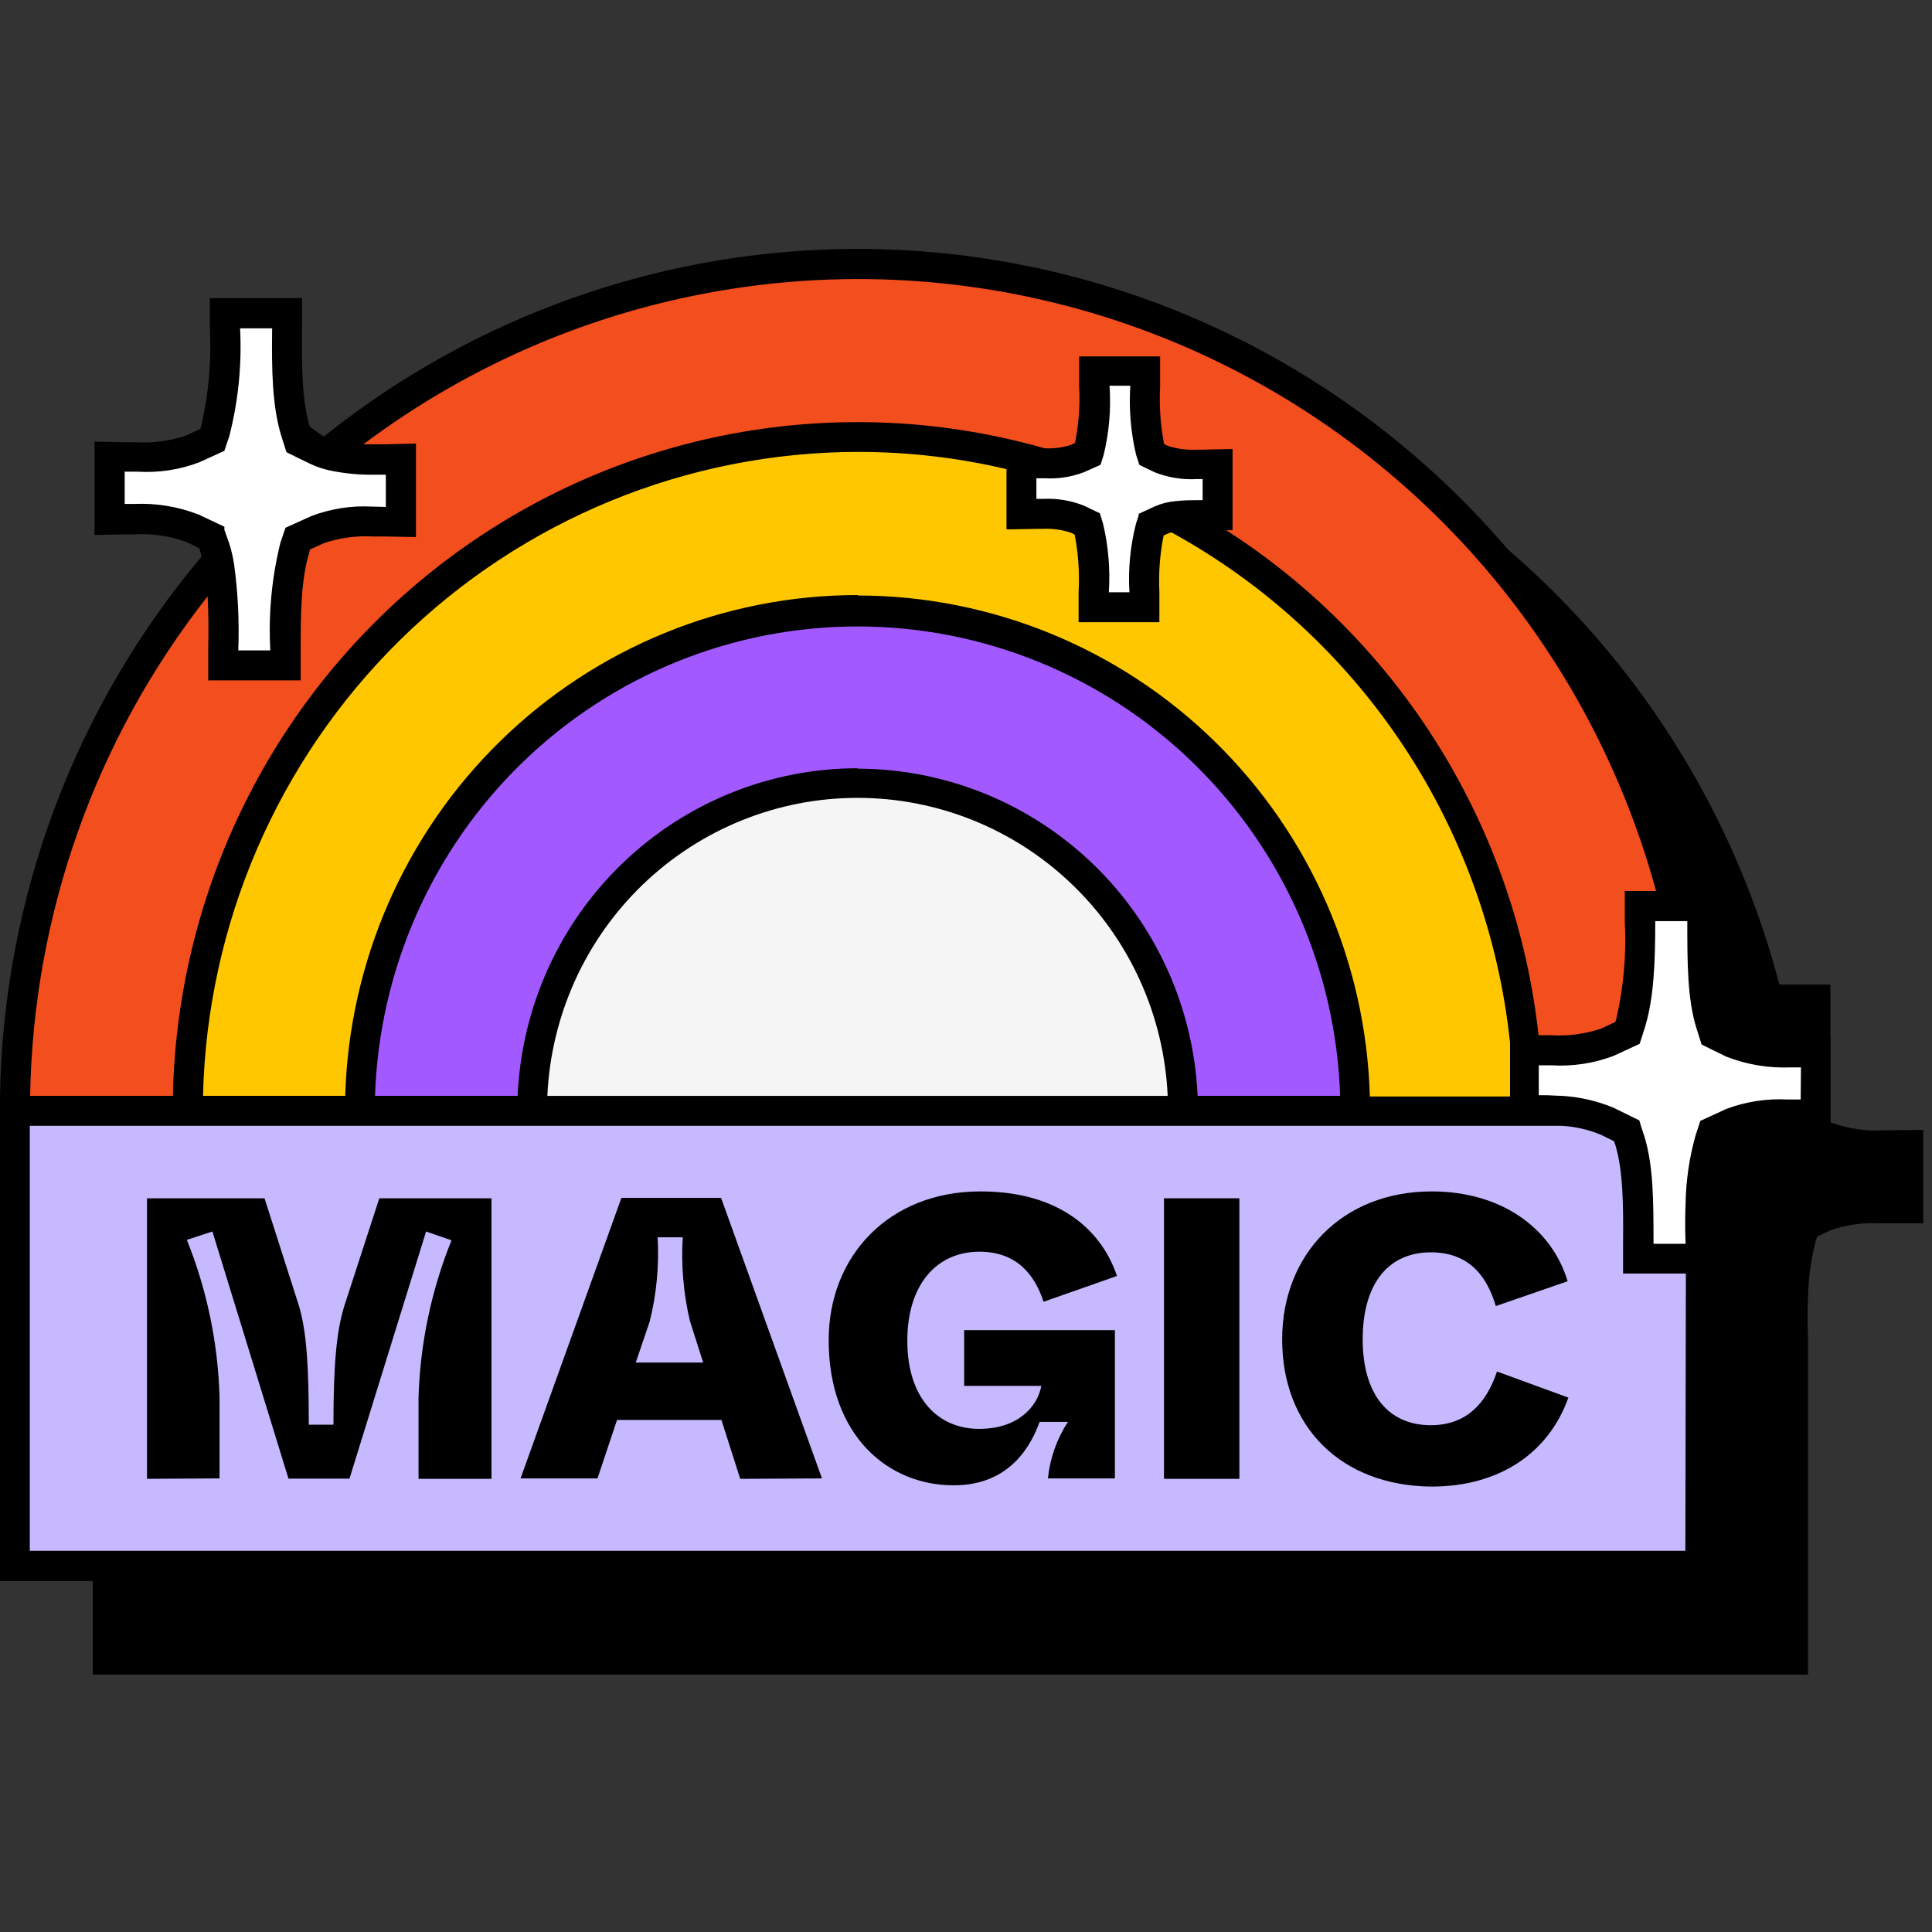 <svg width="64" height="64" viewBox="0 0 64 64" fill="none" xmlns="http://www.w3.org/2000/svg">
<rect x="0" y="0" width="64" height="64" fill="#333333" stroke="none"/>
<g clip-path="url(#clip0_5_2171)">
<path d="M63.709 37.428V40.524H62.707H62.293C61.74 40.492 61.186 40.567 60.661 40.745L60.201 40.959L60.166 41.041C59.995 41.68 59.903 42.339 59.893 43.002C59.872 43.436 59.872 43.877 59.893 44.297V45.301V55.474H3.072V39.392C3.184 32.838 5.545 26.523 9.755 21.518C9.743 21.467 9.729 21.417 9.712 21.368L9.673 21.247L9.248 21.055C8.696 20.859 8.11 20.775 7.525 20.806H7.21C7.21 20.806 7.486 17.756 7.624 17.756C8.177 17.788 8.731 17.712 9.256 17.531L9.723 17.318L9.747 17.239C10.031 16.314 13.078 13.976 13.078 13.976C13.078 15.21 13.078 16.385 13.336 17.243L13.375 17.364L13.8 17.567C17.493 14.607 21.862 12.62 26.511 11.787C31.16 10.953 35.942 11.299 40.425 12.793C44.907 14.287 48.948 16.881 52.182 20.342C55.416 23.803 57.74 28.02 58.944 32.612H60.636V37.189H60.668C61.218 37.39 61.804 37.476 62.388 37.442H62.703L63.709 37.428Z" fill="black"/>
<path d="M56.311 36.801H50.612C50.612 30.881 48.274 25.202 44.111 21.016C39.947 16.829 34.301 14.477 28.414 14.477C22.526 14.477 16.88 16.829 12.717 21.016C8.554 25.202 6.215 30.881 6.215 36.801H0.495C0.495 29.358 3.435 22.219 8.669 16.956C13.903 11.693 21.001 8.736 28.403 8.736C35.805 8.736 42.903 11.693 48.137 16.956C53.37 22.219 56.311 29.358 56.311 36.801Z" fill="#F24E1E"/>
<path d="M50.612 36.801H44.893C44.893 32.403 43.156 28.185 40.063 25.075C36.971 21.965 32.776 20.218 28.403 20.218C24.03 20.218 19.835 21.965 16.743 25.075C13.65 28.185 11.913 32.403 11.913 36.801H6.204C6.204 30.881 8.543 25.202 12.706 21.016C16.869 16.829 22.515 14.477 28.403 14.477C34.29 14.477 39.937 16.829 44.1 21.016C48.263 25.202 50.602 30.881 50.602 36.801H50.612Z" fill="#FFC700"/>
<path d="M44.893 36.801H39.18C39.206 35.361 38.947 33.931 38.417 32.593C37.886 31.255 37.097 30.036 36.093 29.009C35.09 27.981 33.893 27.165 32.572 26.607C31.251 26.05 29.833 25.763 28.401 25.763C26.969 25.763 25.551 26.05 24.23 26.607C22.91 27.165 21.713 27.981 20.709 29.009C19.706 30.036 18.916 31.255 18.386 32.593C17.856 33.931 17.596 35.361 17.622 36.801H11.913C11.913 32.403 13.65 28.185 16.743 25.076C19.835 21.966 24.03 20.218 28.403 20.218C32.776 20.218 36.971 21.966 40.063 25.076C43.156 28.185 44.893 32.403 44.893 36.801Z" fill="#A259FF"/>
<path d="M56.322 36.801H0.492V51.886H56.322V36.801Z" fill="#C7B9FF"/>
<path d="M7.386 22.048V21.546C7.404 20.225 7.386 19.054 7.103 18.125L7.004 17.805L6.371 17.495C5.757 17.267 5.102 17.167 4.449 17.203H4.127H3.624V15.132H4.123H4.548C5.172 15.166 5.797 15.075 6.385 14.861L7.043 14.562L7.142 14.267C7.414 13.151 7.519 12.001 7.454 10.854V10.352H9.521V10.854C9.521 12.174 9.521 13.345 9.804 14.274L9.906 14.595L10.54 14.904C11.154 15.133 11.808 15.233 12.462 15.196H12.784H13.287V17.282H12.787H12.363C11.739 17.247 11.114 17.339 10.526 17.552L9.853 17.851L9.758 18.147C9.453 19.122 9.429 20.364 9.443 21.56V22.062L7.386 22.048Z" fill="white"/>
<path d="M4.87 48.988V39.695H8.763L9.91 43.279C10.162 44.155 10.229 45.283 10.229 47.194H11.046C11.046 45.265 11.138 44.137 11.4 43.279L12.565 39.695H16.281V48.988H13.864V46.294C13.918 44.507 14.288 42.743 14.957 41.087L14.115 40.795L11.577 48.981H9.556L7.036 40.795L6.19 41.072C6.856 42.73 7.222 44.493 7.273 46.28V48.974L4.87 48.988Z" fill="black"/>
<path d="M24.521 48.989L23.898 47.038H20.44L19.793 48.974H17.244L20.585 39.681H23.887L27.229 48.974L24.521 48.989ZM21.06 45.137H23.293L22.854 43.756C22.64 42.85 22.561 41.917 22.617 40.987H21.785C21.838 41.924 21.75 42.864 21.523 43.774L21.06 45.137Z" fill="black"/>
<path d="M27.451 44.393C27.451 41.621 29.433 39.467 32.481 39.467C35.202 39.467 36.537 40.862 37 42.269L34.569 43.123C34.279 42.233 33.684 41.464 32.445 41.464C31.029 41.464 30.056 42.553 30.056 44.411C30.056 46.337 31.086 47.333 32.435 47.333C33.702 47.333 34.36 46.621 34.495 45.91H31.939V44.062H36.933V48.974H34.714C34.782 48.306 35.009 47.663 35.376 47.102H34.438C34.201 47.753 33.539 49.202 31.606 49.202C29.433 49.216 27.451 47.568 27.451 44.393Z" fill="black"/>
<path d="M38.558 48.988V39.695H41.056V48.988H38.558Z" fill="black"/>
<path d="M42.473 44.368C42.473 41.553 44.465 39.467 47.428 39.467C49.739 39.467 51.403 40.688 51.93 42.443L49.551 43.265C49.222 42.151 48.56 41.485 47.399 41.485C45.984 41.485 45.141 42.532 45.141 44.365C45.141 46.198 45.998 47.212 47.399 47.212C48.536 47.212 49.222 46.532 49.59 45.433L51.955 46.298C51.321 48.077 49.735 49.245 47.414 49.245C44.409 49.216 42.473 47.252 42.473 44.368Z" fill="black"/>
<path d="M36.218 20.112V19.61C36.265 18.893 36.206 18.174 36.045 17.474L36.006 17.342L35.673 17.179C35.305 17.046 34.913 16.989 34.523 17.011H34.332H33.829V15.338L34.332 15.36H34.601C34.973 15.383 35.346 15.329 35.698 15.203L36.052 15.047L36.091 14.933C36.256 14.24 36.319 13.526 36.278 12.815V12.313H37.959V12.815C37.915 13.531 37.974 14.251 38.133 14.951L38.175 15.082L38.508 15.246C38.877 15.379 39.268 15.436 39.658 15.413H39.86H40.363V17.108H39.864H39.595C39.221 17.085 38.847 17.137 38.494 17.261L38.14 17.421L38.101 17.535C37.932 18.233 37.868 18.953 37.91 19.67V20.172L36.218 20.112Z" fill="white"/>
<path d="M54.251 41.699V41.197C54.251 39.873 54.251 38.706 53.965 37.773L53.865 37.453L53.232 37.147C52.576 36.886 51.873 36.765 51.169 36.791H50.988H50.485V34.779H50.984H51.409C52.033 34.815 52.658 34.724 53.246 34.513L53.904 34.21L54.004 33.918C54.276 32.803 54.382 31.652 54.315 30.505V30.003H56.382V30.505C56.382 31.825 56.382 32.996 56.665 33.925L56.764 34.246L57.398 34.555C58.012 34.784 58.666 34.883 59.32 34.847H59.642H60.144V36.929H59.645H59.221C58.596 36.893 57.971 36.985 57.384 37.2L56.725 37.499L56.63 37.784C56.325 38.759 56.3 40.001 56.318 41.193V41.699H54.251Z" fill="white"/>
<path d="M59.631 34.358H59.316C58.731 34.392 58.145 34.307 57.592 34.109L57.168 33.903L57.132 33.778C56.867 32.924 56.856 31.746 56.87 30.514V29.514H55.858C54.654 24.923 52.331 20.707 49.099 17.247C45.867 13.787 41.827 11.192 37.346 9.697C32.865 8.203 28.085 7.856 23.437 8.688C18.789 9.52 14.421 11.504 10.728 14.461L10.264 14.138C9.999 13.28 9.992 12.105 10.006 10.87V9.874H6.951V10.874C7.008 11.969 6.911 13.067 6.661 14.134L6.633 14.209L6.166 14.426C5.642 14.605 5.089 14.681 4.537 14.65H4.134L3.132 14.629V17.722L4.138 17.701H4.453C5.037 17.668 5.622 17.754 6.173 17.953L6.601 18.163L6.64 18.281C6.64 18.331 6.668 18.377 6.679 18.434C2.47 23.437 0.111 29.749 0 36.301H0V52.375H56.814V42.189V41.185C56.814 40.765 56.814 40.324 56.814 39.889C56.825 39.227 56.917 38.568 57.09 37.928L57.122 37.843L57.582 37.636C58.106 37.452 58.662 37.375 59.217 37.408H59.631H60.636V34.312L59.631 34.358ZM6.587 17.049C5.911 16.784 5.188 16.663 4.463 16.693H4.13V15.625H4.562C5.255 15.667 5.948 15.562 6.597 15.316L7.433 14.935L7.599 14.437C7.895 13.275 8.015 12.075 7.953 10.877H9.015C8.997 12.258 9.015 13.465 9.323 14.454L9.489 14.978L9.889 15.177L10.31 15.38C10.51 15.471 10.719 15.541 10.933 15.586C11.431 15.69 11.939 15.736 12.448 15.725H12.781V16.793L12.352 16.782C11.659 16.742 10.964 16.848 10.314 17.095L9.457 17.483L9.287 17.985C9 19.148 8.888 20.348 8.955 21.545H7.893C7.93 20.593 7.884 19.64 7.755 18.697C7.719 18.456 7.663 18.218 7.588 17.985L7.433 17.551V17.448L6.587 17.049ZM6.877 19.754C6.909 20.309 6.909 20.915 6.898 21.534V22.538H9.96V21.534C9.96 20.434 9.96 19.195 10.254 18.277L10.264 18.206L10.728 17.992C11.254 17.815 11.809 17.74 12.363 17.772H12.777L13.779 17.79V14.693L12.774 14.718H12.462C12.313 14.718 12.172 14.718 12.037 14.718C15.614 12.033 19.788 10.268 24.197 9.575C28.606 8.881 33.117 9.282 37.337 10.74C41.557 12.199 45.359 14.672 48.413 17.944C51.467 21.216 53.68 25.189 54.86 29.517H53.823V30.525C53.881 31.617 53.785 32.713 53.536 33.778L53.508 33.856L53.041 34.073C52.516 34.251 51.962 34.326 51.409 34.294H50.967C50.594 30.906 49.472 27.644 47.681 24.749C45.891 21.854 43.479 19.4 40.621 17.565H40.83V14.874L39.825 14.896H39.641C39.317 14.913 38.993 14.871 38.685 14.771L38.561 14.707C38.441 14.081 38.397 13.443 38.43 12.806V11.806H35.748V12.81C35.781 13.435 35.735 14.062 35.609 14.675L35.461 14.743C35.183 14.83 34.892 14.866 34.601 14.85C31.266 13.898 27.759 13.728 24.349 14.351C20.938 14.975 17.715 16.377 14.928 18.448C12.14 20.519 9.861 23.206 8.266 26.3C6.671 29.395 5.802 32.816 5.727 36.301H0.998C1.1 30.287 3.166 24.472 6.877 19.754ZM28.407 25.449C25.502 25.453 22.71 26.583 20.613 28.605C18.516 30.626 17.275 33.383 17.148 36.301H12.423C12.561 32.13 14.306 28.177 17.289 25.275C20.271 22.374 24.259 20.752 28.409 20.752C32.559 20.752 36.546 22.374 39.529 25.275C42.511 28.177 44.256 32.13 44.394 36.301H39.673C39.541 33.385 38.297 30.631 36.199 28.613C34.101 26.595 31.31 25.467 28.407 25.463V25.449ZM38.671 36.287H18.132C18.252 33.628 19.387 31.118 21.301 29.279C23.215 27.44 25.76 26.414 28.407 26.414C31.054 26.414 33.599 27.44 35.513 29.279C37.426 31.118 38.561 33.628 38.682 36.287H38.671ZM28.407 19.712C23.988 19.714 19.744 21.448 16.576 24.546C13.407 27.643 11.564 31.86 11.436 36.301H6.725C6.86 30.602 9.204 25.182 13.257 21.197C17.311 17.212 22.752 14.977 28.421 14.97C30.077 14.969 31.728 15.16 33.341 15.54V17.537L34.332 17.519H34.526C34.848 17.501 35.17 17.544 35.475 17.647L35.599 17.708C35.721 18.333 35.765 18.972 35.73 19.608V20.612H38.406V19.605C38.375 18.98 38.423 18.353 38.547 17.74L38.692 17.672L38.802 17.633C41.893 19.328 44.529 21.752 46.484 24.698C48.438 27.643 49.652 31.022 50.022 34.543V36.323H45.378C45.252 31.88 43.409 27.661 40.24 24.562C37.072 21.463 32.827 19.729 28.407 19.726V19.712ZM36.756 12.778H37.443C37.393 13.545 37.458 14.315 37.634 15.063L37.744 15.401L38.264 15.65C38.7 15.82 39.167 15.895 39.634 15.871H39.839V16.569H39.566C39.36 16.568 39.153 16.579 38.947 16.601C38.712 16.619 38.481 16.677 38.264 16.771L37.719 17.021V17.078L37.634 17.337C37.442 18.082 37.368 18.852 37.414 19.619H36.731C36.782 18.853 36.716 18.084 36.537 17.337L36.434 17.003L35.907 16.75C35.474 16.578 35.009 16.502 34.544 16.526H34.332V15.843H34.604C35.047 15.869 35.491 15.801 35.907 15.643L36.385 15.43L36.459 15.394L36.558 15.077C36.741 14.331 36.808 13.56 36.756 12.792V12.778ZM55.83 51.372H0.987V37.294H51.724C52.176 37.317 52.62 37.418 53.037 37.593L53.465 37.803L53.508 37.921C53.77 38.775 53.777 39.953 53.766 41.185V42.189H55.847L55.83 51.372ZM59.649 36.422H59.217C58.522 36.385 57.826 36.493 57.175 36.739L56.821 36.903L56.325 37.131L56.163 37.629C55.96 38.357 55.851 39.108 55.837 39.864C55.819 40.288 55.819 40.74 55.837 41.203H54.775C54.775 39.825 54.775 38.619 54.471 37.643L54.364 37.316L54.304 37.113L53.444 36.693C52.901 36.468 52.325 36.336 51.738 36.301C51.551 36.301 51.363 36.28 51.165 36.28H50.974V35.291H51.406C52.099 35.331 52.793 35.225 53.444 34.981L54.315 34.579L54.478 34.073C54.789 33.087 54.832 31.877 54.832 30.514H55.894C55.894 31.892 55.894 33.102 56.201 34.073L56.368 34.6L56.75 34.789L57.185 35.002C57.867 35.269 58.596 35.39 59.327 35.358H59.659L59.649 36.422Z" fill="black"/>
<path d="M38.681 36.303H18.132C18.252 33.644 19.387 31.134 21.301 29.295C23.215 27.456 25.76 26.43 28.407 26.43C31.053 26.43 33.599 27.456 35.512 29.295C37.426 31.134 38.561 33.644 38.681 36.303Z" fill="#F5F5F5"/>
</g>
<defs>
<clipPath id="clip0_5_2171">
<rect width="63.708" height="47.232" fill="white" transform="translate(0 8.24)"/>
</clipPath>
</defs>
</svg>
